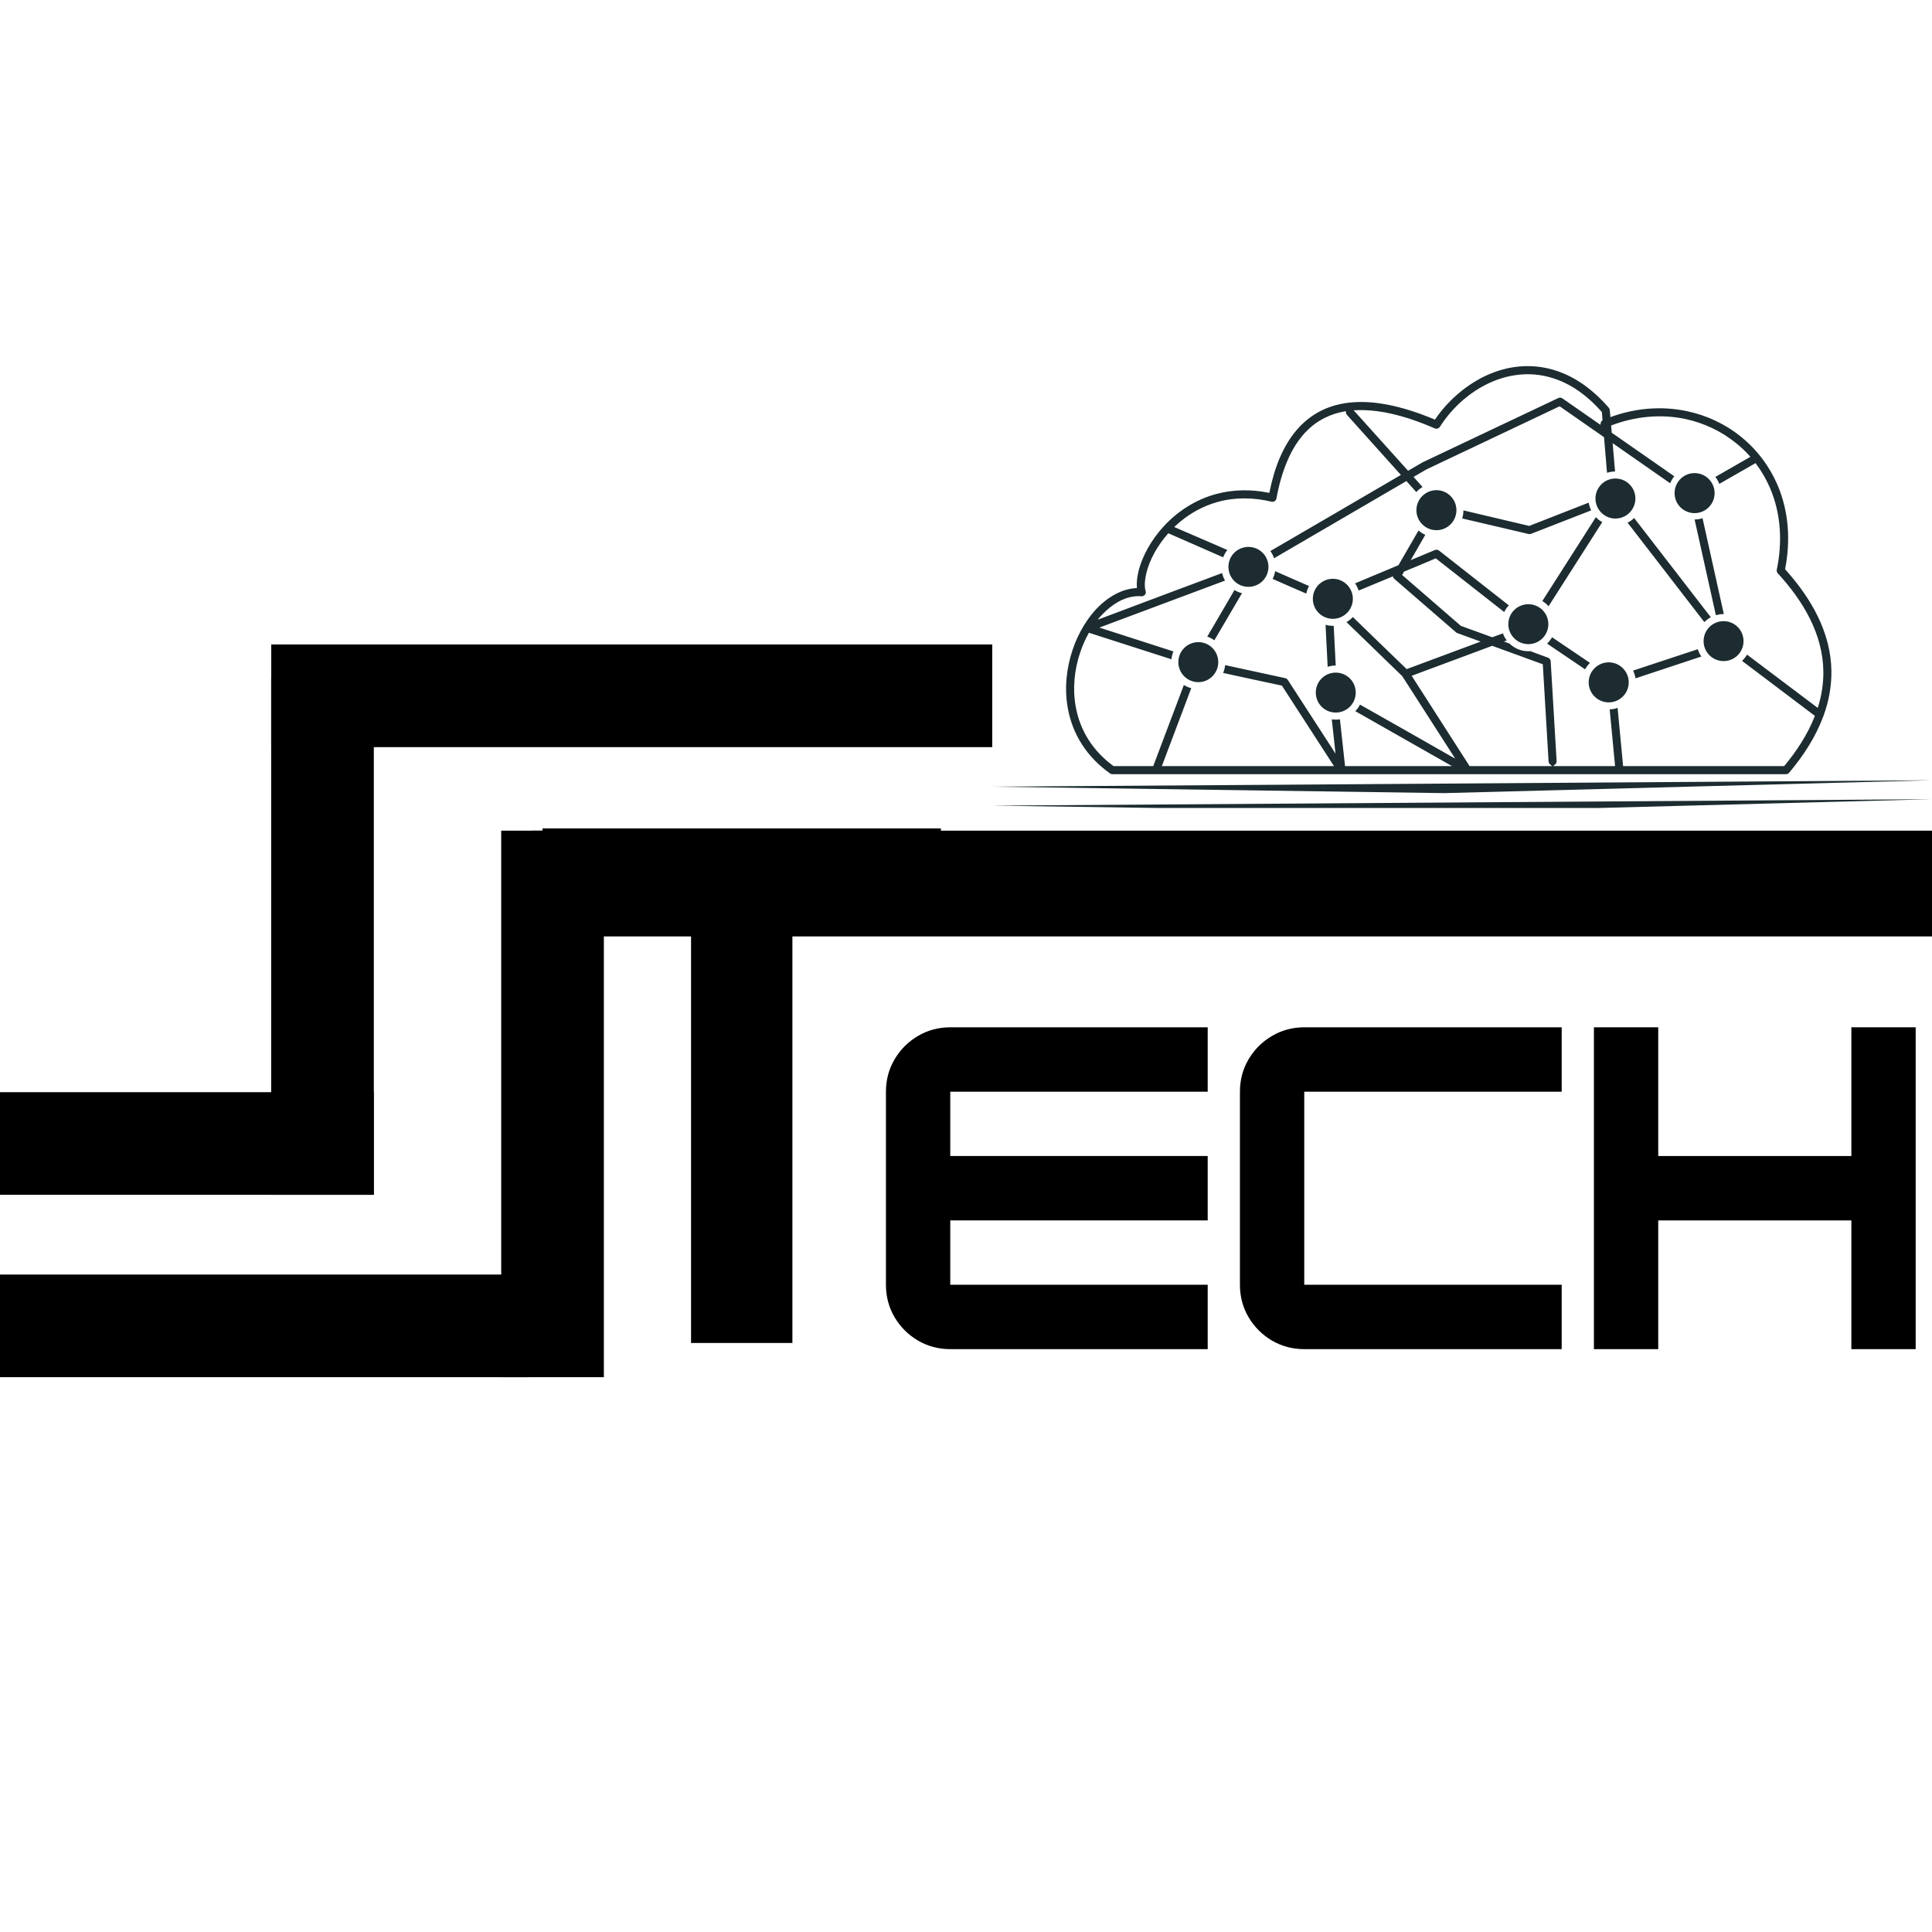 <svg xmlns="http://www.w3.org/2000/svg" xmlns:xlink="http://www.w3.org/1999/xlink" width="500" zoomAndPan="magnify" viewBox="0 0 375 375" height="500" preserveAspectRatio="xMidYMid meet" version="1.0"><defs><g/><clipPath id="24c1da2207"><path d="M 0 247.387 L 102.57 247.387 L 102.57 267.312 L 0 267.312 Z M 0 247.387 " clip-rule="nonzero"/></clipPath><clipPath id="14e73114b3"><path d="M 103.215 161.234 L 375 161.234 L 375 181.762 L 103.215 181.762 Z M 103.215 161.234 " clip-rule="nonzero"/></clipPath><clipPath id="8fdf06fd40"><path d="M 97.285 161.234 L 117.211 161.234 L 117.211 267.309 L 97.285 267.309 Z M 97.285 161.234 " clip-rule="nonzero"/></clipPath><clipPath id="69ad894b74"><path d="M 0 211.988 L 72.574 211.988 L 72.574 231.914 L 0 231.914 Z M 0 211.988 " clip-rule="nonzero"/></clipPath><clipPath id="e0a2d6d53a"><path d="M 52.633 131.512 L 72.559 131.512 L 72.559 231.906 L 52.633 231.906 Z M 52.633 131.512 " clip-rule="nonzero"/></clipPath><clipPath id="4b765799b7"><path d="M 52.625 125.094 L 192.594 125.094 L 192.594 145.02 L 52.625 145.02 Z M 52.625 125.094 " clip-rule="nonzero"/></clipPath><clipPath id="911fcf3807"><path d="M 192.617 71 L 374.836 71 L 374.836 156.828 L 192.617 156.828 Z M 192.617 71 " clip-rule="nonzero"/></clipPath></defs><g clip-path="url(#24c1da2207)"><path fill="#000000" d="M 0 247.387 L 102.586 247.387 L 102.586 267.312 L 0 267.312 Z M 0 247.387 " fill-opacity="1" fill-rule="nonzero"/></g><g clip-path="url(#14e73114b3)"><path fill="#000000" d="M 103.215 161.234 L 375.008 161.234 L 375.008 181.762 L 103.215 181.762 Z M 103.215 161.234 " fill-opacity="1" fill-rule="nonzero"/></g><g fill="#000000" fill-opacity="1"><g transform="translate(102.57, 260.671)"><g><path d="M 80.062 -99.875 L 80.062 -83.281 L 51.234 -83.281 L 51.234 0 L 31.562 0 L 31.562 -83.281 L 2.734 -83.281 L 2.734 -99.875 Z M 80.062 -99.875 "/></g></g></g><g clip-path="url(#8fdf06fd40)"><path fill="#000000" d="M 117.211 161.234 L 117.211 267.32 L 97.285 267.32 L 97.285 161.234 Z M 117.211 161.234 " fill-opacity="1" fill-rule="nonzero"/></g><g clip-path="url(#69ad894b74)"><path fill="#000000" d="M 0 211.988 L 72.543 211.988 L 72.543 231.914 L 0 231.914 Z M 0 211.988 " fill-opacity="1" fill-rule="nonzero"/></g><g clip-path="url(#e0a2d6d53a)"><path fill="#000000" d="M 72.559 131.512 L 72.559 231.918 L 52.633 231.918 L 52.633 131.512 Z M 72.559 131.512 " fill-opacity="1" fill-rule="nonzero"/></g><g clip-path="url(#4b765799b7)"><path fill="#000000" d="M 192.594 145.02 L 52.648 145.02 L 52.648 125.094 L 192.594 125.094 Z M 192.594 145.02 " fill-opacity="1" fill-rule="nonzero"/></g><g clip-path="url(#911fcf3807)"><path fill="#1c2c30" d="M 374.977 155.125 L 280.332 157.621 L 192.629 156.371 Z M 374.977 151.445 L 280.332 153.945 L 192.629 152.695 Z M 325.035 95.715 C 325.035 93.578 326.762 91.828 328.922 91.828 C 331.059 91.828 332.805 93.578 332.805 95.715 C 332.805 97.852 331.059 99.598 328.922 99.598 C 326.762 99.598 325.035 97.852 325.035 95.715 Z M 308.363 132.445 C 308.363 130.309 310.113 128.562 312.25 128.562 C 314.387 128.562 316.137 130.309 316.137 132.445 C 316.137 134.586 314.387 136.332 312.25 136.332 C 310.113 136.332 308.363 134.586 308.363 132.445 Z M 330.668 124.449 C 330.668 122.293 332.395 120.566 334.551 120.566 C 336.691 120.566 338.418 122.293 338.418 124.449 C 338.418 126.586 336.691 128.316 334.551 128.316 C 332.395 128.316 330.668 126.586 330.668 124.449 Z M 309.68 96.762 C 309.68 94.625 311.41 92.879 313.547 92.879 C 315.703 92.879 317.43 94.625 317.43 96.762 C 317.43 98.902 315.703 100.648 313.547 100.648 C 311.41 100.648 309.68 98.902 309.68 96.762 Z M 274.922 99.023 C 274.922 96.887 276.672 95.141 278.809 95.141 C 280.945 95.141 282.691 96.887 282.691 99.023 C 282.691 101.184 280.945 102.91 278.809 102.91 C 276.672 102.91 274.922 101.184 274.922 99.023 Z M 292.766 121.141 C 292.766 119.004 294.512 117.277 296.648 117.277 C 298.789 117.277 300.535 119.004 300.535 121.141 C 300.535 123.297 298.789 125.027 296.648 125.027 C 294.512 125.027 292.766 123.297 292.766 121.141 Z M 255.395 134.418 C 255.395 132.281 257.121 130.555 259.262 130.555 C 261.418 130.555 263.145 132.281 263.145 134.418 C 263.145 136.578 261.418 138.305 259.262 138.305 C 257.121 138.305 255.395 136.578 255.395 134.418 Z M 254.82 116.23 C 254.82 114.09 256.566 112.344 258.707 112.344 C 260.844 112.344 262.59 114.09 262.59 116.23 C 262.59 118.367 260.844 120.113 258.707 120.113 C 256.566 120.113 254.82 118.367 254.82 116.23 Z M 238.438 110.02 C 238.438 107.883 240.164 106.156 242.324 106.156 C 244.461 106.156 246.207 107.883 246.207 110.02 C 246.207 112.18 244.461 113.906 242.324 113.906 C 240.164 113.906 238.438 112.18 238.438 110.02 Z M 228.715 128.52 C 228.715 126.383 230.441 124.637 232.602 124.637 C 234.738 124.637 236.465 126.383 236.465 128.52 C 236.465 130.656 234.738 132.406 232.602 132.406 C 230.441 132.406 228.715 130.656 228.715 128.52 Z M 241.07 115.141 C 240.555 115.016 240.062 114.809 239.609 114.523 C 237.863 117.543 236.094 120.543 234.328 123.566 C 234.82 123.73 235.293 123.977 235.703 124.285 C 237.492 121.242 239.281 118.18 241.07 115.141 Z M 259.262 129.176 C 259.137 126.609 258.992 124.039 258.871 121.469 C 258.809 121.469 258.766 121.469 258.707 121.469 C 258.234 121.469 257.762 121.41 257.289 121.285 C 257.43 123.996 257.574 126.711 257.699 129.426 C 258.211 129.258 258.727 129.176 259.262 129.176 Z M 330.234 127.43 C 329.926 127 329.703 126.527 329.539 126.012 C 325.344 127.391 321.172 128.785 316.977 130.164 C 317.203 130.637 317.367 131.129 317.449 131.664 C 321.707 130.246 325.961 128.848 330.234 127.43 Z M 301.254 123.691 C 300.988 124.141 300.68 124.574 300.289 124.922 C 302.754 126.586 305.199 128.254 307.668 129.918 C 307.914 129.445 308.242 129.035 308.613 128.664 C 306.168 127 303.699 125.332 301.254 123.691 Z M 317.184 100.543 C 316.812 100.914 316.383 101.223 315.91 101.449 C 320.883 107.883 325.859 114.316 330.812 120.75 C 331.18 120.383 331.613 120.051 332.066 119.805 C 327.113 113.391 322.156 106.98 317.184 100.543 Z M 308.363 97.566 C 304.523 99.066 300.699 100.566 296.855 102.066 L 296.812 102.086 L 296.75 102.066 C 292.52 101.059 288.285 100.07 284.051 99.066 C 284.051 99.598 283.969 100.113 283.805 100.629 C 288.098 101.633 292.395 102.641 296.691 103.648 C 296.836 103.691 296.996 103.691 297.145 103.629 C 301.047 102.105 304.934 100.586 308.84 99.066 C 308.613 98.594 308.449 98.078 308.363 97.566 Z M 299.363 116.66 C 299.816 116.926 300.227 117.277 300.578 117.668 C 304.047 112.242 307.523 106.793 310.996 101.348 C 310.523 101.078 310.113 100.77 309.762 100.379 C 306.289 105.809 302.836 111.234 299.363 116.66 Z M 247.504 110.863 C 247.422 111.398 247.258 111.891 247.012 112.363 C 249.188 113.332 251.367 114.273 253.547 115.219 C 253.648 114.707 253.836 114.215 254.082 113.742 C 251.883 112.797 249.703 111.832 247.504 110.863 Z M 330.461 100.586 C 329.969 100.75 329.434 100.832 328.922 100.832 L 333.051 119.414 C 333.523 119.27 334.039 119.188 334.551 119.188 C 334.551 119.188 334.574 119.188 334.594 119.188 Z M 247.297 108.355 C 255.809 103.383 264.336 98.43 272.848 93.453 L 272.992 93.371 L 273.094 93.496 C 273.691 94.172 274.309 94.852 274.902 95.508 C 275.254 95.117 275.664 94.789 276.113 94.523 C 275.582 93.926 275.047 93.328 274.531 92.754 L 274.367 92.57 L 274.574 92.445 C 275.336 91.992 276.094 91.562 276.875 91.109 C 285.469 87.039 294.039 82.969 302.633 78.902 L 302.734 78.859 L 302.816 78.922 C 305.633 80.895 308.449 82.848 311.262 84.801 L 311.348 84.863 L 311.348 84.945 C 311.531 87.227 311.738 89.508 311.922 91.766 C 312.438 91.605 312.949 91.52 313.484 91.52 C 313.34 89.816 313.195 88.129 313.051 86.445 L 313.012 86.016 L 324.172 93.801 C 324.379 93.309 324.645 92.859 324.973 92.445 L 312.848 84 L 312.824 83.895 C 312.805 83.504 312.766 83.137 312.723 82.742 L 312.723 82.602 L 312.848 82.539 C 317.367 80.832 322.281 80.32 327.027 81.305 C 330.645 82.066 334.039 83.648 336.918 85.973 C 337.883 86.734 338.766 87.574 339.59 88.48 L 339.754 88.664 L 332.949 92.57 C 333.277 92.98 333.523 93.434 333.707 93.926 L 340.738 89.898 L 340.844 90.02 C 341.934 91.48 342.855 93.082 343.574 94.75 C 345.715 99.766 345.98 105.293 344.871 110.574 C 344.828 110.82 344.891 111.09 345.059 111.273 C 349.906 116.535 353.832 122.992 353.914 130.348 C 353.934 132.652 353.586 134.934 352.906 137.133 L 352.824 137.398 L 352.598 137.234 C 348.098 133.844 343.598 130.453 339.098 127.062 C 338.828 127.512 338.5 127.922 338.129 128.273 C 342.793 131.809 347.48 135.344 352.148 138.859 L 352.27 138.961 L 352.211 139.105 C 350.832 142.559 348.754 145.766 346.371 148.621 L 346.309 148.703 L 346.227 148.703 C 335.887 148.703 325.551 148.703 315.23 148.703 L 315.047 148.703 L 315.027 148.52 C 314.676 144.82 314.328 141.121 313.977 137.398 C 313.484 137.586 312.969 137.668 312.438 137.688 C 312.785 141.285 313.113 144.883 313.465 148.48 L 313.484 148.703 L 313.258 148.703 C 309.496 148.703 305.754 148.703 301.992 148.703 L 301.457 148.703 L 301.871 148.355 C 302.055 148.191 302.16 147.965 302.137 147.719 C 301.746 141.242 301.375 134.789 300.988 128.336 C 300.965 128.027 300.762 127.758 300.473 127.656 C 299.324 127.227 298.172 126.816 297.02 126.383 C 296.895 126.402 296.773 126.402 296.648 126.402 C 295.273 126.402 293.977 125.867 292.992 124.922 C 292.805 124.84 292.598 124.781 292.395 124.695 L 291.902 124.512 L 292.395 124.328 C 292.414 124.328 292.438 124.328 292.457 124.305 C 292.148 123.895 291.879 123.422 291.715 122.93 C 291.039 123.176 290.379 123.422 289.703 123.668 L 289.641 123.691 L 289.578 123.668 C 287.562 122.949 285.57 122.207 283.578 121.488 L 283.535 121.469 L 283.516 121.449 C 279.773 118.203 276.012 114.953 272.273 111.707 L 272.148 111.605 L 272.23 111.461 C 272.312 111.316 272.395 111.172 272.496 111.008 L 272.52 110.945 L 272.582 110.926 C 274.594 110.102 276.59 109.262 278.582 108.418 L 278.684 108.375 L 278.789 108.457 C 283.164 111.891 287.562 115.344 291.965 118.797 C 292.188 118.324 292.496 117.895 292.867 117.504 C 288.344 113.969 283.824 110.41 279.301 106.855 C 279.074 106.691 278.746 106.652 278.48 106.773 C 277.102 107.348 275.727 107.926 274.348 108.5 L 273.812 108.727 L 274.121 108.211 C 274.965 106.754 275.809 105.293 276.648 103.812 C 276.176 103.605 275.727 103.32 275.336 102.969 C 274.059 105.191 272.766 107.43 271.469 109.652 L 271.43 109.711 L 271.367 109.734 C 268.594 110.902 265.797 112.055 263.023 113.227 C 263.309 113.66 263.555 114.133 263.723 114.625 C 265.859 113.742 268.016 112.836 270.156 111.953 L 270.34 111.871 L 270.422 112.055 C 270.465 112.18 270.547 112.301 270.648 112.383 L 270.668 112.383 C 274.656 115.836 278.645 119.293 282.633 122.746 C 282.691 122.805 282.773 122.848 282.879 122.887 C 284.215 123.383 285.551 123.855 286.887 124.348 L 287.379 124.535 L 286.887 124.719 C 282.301 126.422 277.719 128.129 273.137 129.836 L 273.012 129.875 L 272.93 129.773 C 269.477 126.445 266.023 123.113 262.59 119.766 C 262.219 120.156 261.809 120.484 261.355 120.75 C 264.973 124.266 268.57 127.758 272.191 131.254 L 272.211 131.273 L 272.211 131.293 C 275.477 136.395 278.746 141.492 282.016 146.566 L 282.445 147.246 L 281.746 146.855 C 275.828 143.484 269.906 140.113 263.969 136.762 C 263.742 137.234 263.434 137.668 263.062 138.035 C 269.105 141.469 275.148 144.902 281.191 148.336 L 281.852 148.703 L 281.109 148.703 C 274.492 148.703 267.852 148.703 261.234 148.703 L 261.07 148.703 L 261.051 148.52 C 260.719 145.559 260.391 142.578 260.082 139.621 C 259.816 139.66 259.527 139.68 259.262 139.68 C 259.016 139.68 258.746 139.66 258.5 139.621 C 258.707 141.574 258.934 143.523 259.137 145.477 L 259.219 146.301 L 258.789 145.602 C 255.848 141.078 252.91 136.535 249.992 132.016 L 249.969 132.016 C 249.867 131.809 249.684 131.664 249.457 131.625 C 245.57 130.781 241.688 129.938 237.801 129.098 C 237.738 129.629 237.617 130.145 237.41 130.617 C 241.172 131.438 244.953 132.262 248.734 133.062 L 248.82 133.082 L 248.859 133.145 C 252.148 138.242 255.438 143.32 258.727 148.395 L 258.934 148.703 L 258.562 148.703 C 247.648 148.703 236.711 148.703 225.797 148.703 L 225.508 148.703 L 225.613 148.438 C 227.484 143.484 229.352 138.531 231.223 133.574 C 230.711 133.453 230.238 133.227 229.785 132.961 C 227.812 138.16 225.859 143.359 223.887 148.582 L 223.844 148.703 L 223.699 148.703 C 221.215 148.703 218.707 148.703 216.219 148.703 L 216.156 148.703 L 216.094 148.664 C 212.211 145.828 209.641 141.902 208.797 137.152 C 208.16 133.66 208.531 130 209.66 126.648 C 210.094 125.375 210.629 124.121 211.285 122.949 L 211.367 122.805 L 211.512 122.867 C 216.793 124.551 222.078 126.258 227.379 127.965 C 227.422 127.43 227.566 126.918 227.77 126.445 C 223.145 124.965 218.543 123.484 213.918 121.984 L 213.383 121.82 L 213.918 121.613 C 221.871 118.633 229.824 115.652 237.781 112.691 C 237.512 112.242 237.328 111.746 237.203 111.234 C 229.395 114.152 221.582 117.07 213.793 120.012 L 213.055 120.277 L 213.566 119.68 C 213.938 119.293 214.309 118.879 214.719 118.531 C 216.566 116.805 218.973 115.531 221.562 115.734 C 221.996 115.758 222.363 115.426 222.406 115.016 C 222.406 114.895 222.387 114.789 222.363 114.688 L 222.344 114.688 L 222.344 114.668 C 222.078 113.617 222.242 112.363 222.488 111.316 C 223.145 108.52 224.789 105.766 226.68 103.605 L 226.762 103.504 L 226.906 103.566 C 226.949 103.586 226.988 103.605 227.051 103.629 C 230.504 105.129 233.957 106.652 237.41 108.172 C 237.617 107.656 237.883 107.164 238.234 106.754 C 234.883 105.293 231.531 103.852 228.203 102.414 L 227.914 102.293 L 228.141 102.086 C 230.484 99.887 233.301 98.262 236.426 97.402 C 239.836 96.477 243.371 96.559 246.805 97.379 C 247.215 97.48 247.648 97.215 247.75 96.785 C 247.75 96.762 247.77 96.723 247.77 96.699 L 247.77 96.68 C 248.223 94.195 248.902 91.707 249.906 89.383 C 251.41 85.867 253.711 82.785 257.227 81.059 C 258.418 80.484 259.691 80.074 261.008 79.848 L 261.234 79.805 L 261.234 80.031 C 261.254 80.215 261.316 80.379 261.438 80.523 C 264.871 84.348 268.305 88.172 271.758 92.016 L 271.922 92.18 L 271.715 92.301 C 263.332 97.195 254.965 102.086 246.578 106.957 C 246.887 107.391 247.133 107.863 247.297 108.355 Z M 310.379 82.273 C 307.996 80.625 305.633 78.961 303.246 77.316 C 303 77.152 302.691 77.133 302.426 77.277 C 293.668 81.41 284.934 85.559 276.176 89.711 C 276.156 89.711 276.137 89.734 276.094 89.754 C 275.211 90.266 274.328 90.781 273.441 91.297 L 273.301 91.379 L 273.195 91.254 C 269.805 87.492 266.414 83.711 263.023 79.949 L 262.734 79.641 L 263.145 79.621 C 265.016 79.52 266.906 79.703 268.734 80.031 C 272.086 80.648 275.395 81.801 278.5 83.156 C 278.871 83.301 279.301 83.156 279.488 82.828 L 279.508 82.805 C 280.719 80.914 282.219 79.168 283.926 77.688 C 286.805 75.199 290.316 73.371 294.121 72.816 C 298.273 72.199 302.238 73.207 305.754 75.445 C 307.668 76.68 309.375 78.223 310.875 79.93 L 310.914 79.969 L 310.938 80.051 C 310.977 80.523 311.016 80.996 311.039 81.469 L 311.059 81.574 L 310.977 81.637 C 310.812 81.758 310.707 81.941 310.688 82.148 L 310.648 82.457 Z M 285.18 148.602 C 281.5 142.867 277.82 137.113 274.141 131.379 L 273.996 131.172 L 274.223 131.09 C 279.344 129.176 284.461 127.285 289.578 125.375 L 289.641 125.355 L 289.703 125.375 C 292.91 126.547 296.137 127.719 299.34 128.891 L 299.465 128.93 L 299.465 129.074 C 299.836 135.305 300.207 141.551 300.578 147.801 C 300.598 148.027 300.699 148.211 300.863 148.355 L 301.273 148.703 L 300.738 148.703 C 295.602 148.703 290.484 148.703 285.344 148.703 L 285.242 148.703 Z M 312.477 79.785 L 312.457 79.598 C 312.438 79.434 312.375 79.27 312.27 79.148 C 310.605 77.238 308.734 75.508 306.598 74.133 C 302.754 71.664 298.438 70.598 293.895 71.254 C 289.805 71.852 286.023 73.824 282.918 76.516 C 281.297 77.914 279.836 79.539 278.602 81.328 L 278.52 81.449 L 278.375 81.387 C 275.375 80.133 272.23 79.086 269.023 78.488 C 264.871 77.73 260.41 77.77 256.547 79.66 C 252.684 81.551 250.133 84.883 248.449 88.766 C 247.523 90.906 246.887 93.188 246.414 95.488 L 246.371 95.672 L 246.188 95.633 C 242.797 94.953 239.344 94.996 236.012 95.898 C 232.047 96.988 228.551 99.23 225.797 102.25 C 223.617 104.637 221.727 107.781 220.969 110.945 C 220.742 111.91 220.598 112.961 220.66 113.945 L 220.68 114.152 L 220.496 114.152 C 217.883 114.316 215.539 115.633 213.648 117.359 C 212.355 118.551 211.266 119.949 210.359 121.449 C 210.34 121.469 210.34 121.469 210.32 121.488 L 210.32 121.512 C 209.438 122.973 208.715 124.535 208.184 126.156 C 206.969 129.754 206.578 133.68 207.258 137.441 C 208.203 142.68 211.059 146.977 215.375 150.062 L 215.398 150.082 C 215.539 150.203 215.727 150.266 215.91 150.266 C 218.727 150.266 221.562 150.266 224.379 150.266 C 236.383 150.266 248.367 150.266 260.371 150.266 C 289.066 150.266 317.781 150.266 346.473 150.266 L 346.68 150.266 C 346.906 150.266 347.133 150.164 347.277 149.98 C 350.031 146.711 352.434 143.031 353.914 139.004 L 353.934 139.004 C 353.934 138.961 353.957 138.941 353.957 138.898 C 354.965 136.148 355.496 133.27 355.477 130.328 C 355.395 122.723 351.512 116.086 346.559 110.574 L 346.496 110.492 L 346.496 110.41 C 347.562 104.941 347.215 99.289 345.016 94.133 C 343.434 90.473 341.008 87.246 337.902 84.758 C 334.84 82.273 331.203 80.586 327.336 79.785 C 322.488 78.777 317.473 79.211 312.824 80.875 L 312.578 80.977 L 312.559 80.711 C 312.539 80.402 312.496 80.094 312.477 79.785 " fill-opacity="1" fill-rule="evenodd"/></g><g fill="#000000" fill-opacity="1"><g transform="translate(168.836, 261.868)"><g><path d="M 65.578 -62.469 L 65.578 -49.969 L 15.609 -49.969 L 15.609 -37.484 L 65.578 -37.484 L 65.578 -24.984 L 15.609 -24.984 L 15.609 -12.5 L 65.578 -12.5 L 65.578 0 L 15.609 0 C 13.328 0 11.234 -0.555 9.328 -1.672 C 7.43 -2.797 5.922 -4.305 4.797 -6.203 C 3.68 -8.109 3.125 -10.207 3.125 -12.5 L 3.125 -49.969 C 3.125 -52.258 3.68 -54.352 4.797 -56.25 C 5.922 -58.156 7.43 -59.664 9.328 -60.781 C 11.234 -61.906 13.328 -62.469 15.609 -62.469 Z M 65.578 -62.469 "/></g></g></g><g fill="#000000" fill-opacity="1"><g transform="translate(237.545, 261.868)"><g><path d="M 65.578 0 L 15.609 0 C 13.328 0 11.234 -0.555 9.328 -1.672 C 7.43 -2.797 5.922 -4.305 4.797 -6.203 C 3.68 -8.109 3.125 -10.207 3.125 -12.5 L 3.125 -49.969 C 3.125 -52.258 3.68 -54.352 4.797 -56.25 C 5.922 -58.156 7.43 -59.664 9.328 -60.781 C 11.234 -61.906 13.328 -62.469 15.609 -62.469 L 65.578 -62.469 L 65.578 -49.969 L 15.609 -49.969 L 15.609 -12.5 L 65.578 -12.5 Z M 65.578 0 "/></g></g></g><g fill="#000000" fill-opacity="1"><g transform="translate(306.254, 261.868)"><g><path d="M 53.094 -37.484 L 53.094 -62.469 L 65.578 -62.469 L 65.578 0 L 53.094 0 L 53.094 -24.984 L 15.609 -24.984 L 15.609 0 L 3.125 0 L 3.125 -62.469 L 15.609 -62.469 L 15.609 -37.484 Z M 53.094 -37.484 "/></g></g></g></svg>